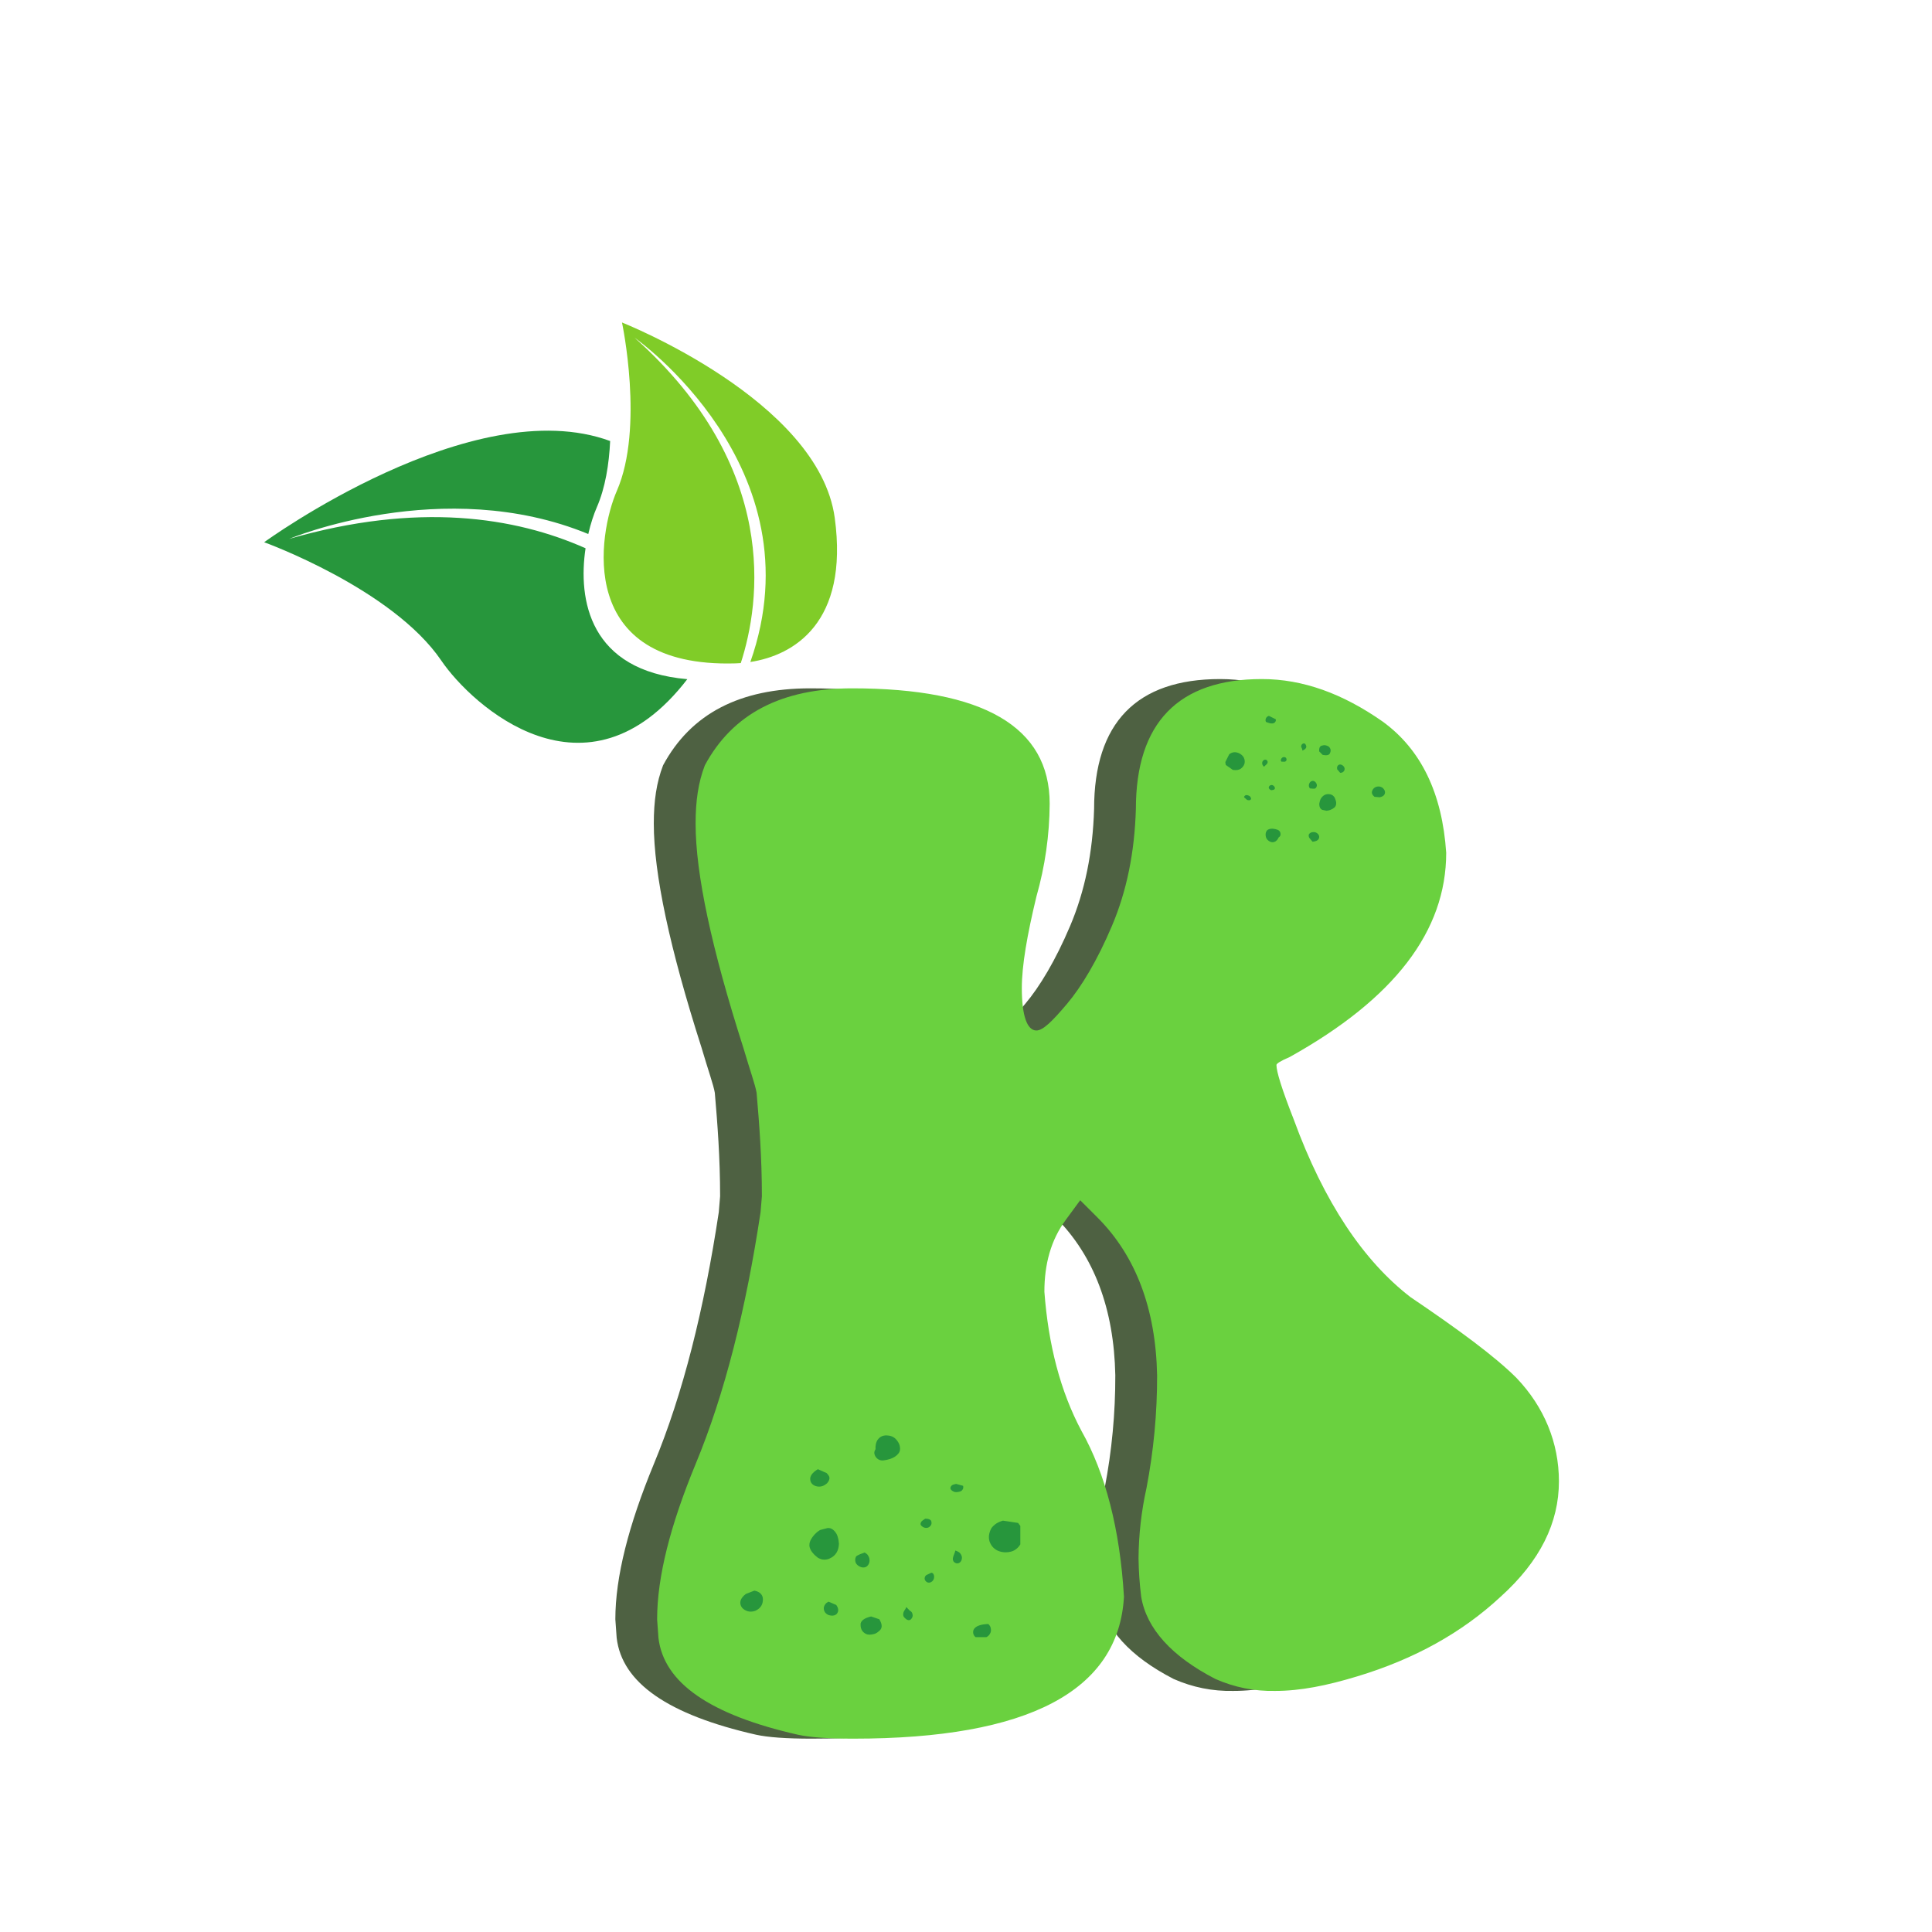 <svg xmlns="http://www.w3.org/2000/svg" xmlns:xlink="http://www.w3.org/1999/xlink" width="500" zoomAndPan="magnify" viewBox="0 0 375 375" height="500" preserveAspectRatio="xMidYMid meet" version="1.0"><defs><filter x="0%" y="0%" width="100%" height="100%" id="31045ae947"><feColorMatrix values="0 0 0 0 1 0 0 0 0 1 0 0 0 0 1 0 0 0 1 0" color-interpolation-filters="sRGB"/></filter><mask id="9ec71bbd7b"><g filter="url(#31045ae947)"><rect x="-37.5" width="450" fill="#000000" y="-37.5" height="450" fill-opacity="0.8"/></g></mask><clipPath id="35427db582"><path d="M 0.285 0.824 L 175.719 0.824 L 175.719 206.68 L 0.285 206.68 Z M 0.285 0.824 " clip-rule="nonzero"/></clipPath><clipPath id="4d4254c2e0"><rect x="0" width="176" y="0" height="207"/></clipPath><clipPath id="f3490acdd5"><path d="M 127.398 131.824 L 303 131.824 L 303 338 L 127.398 338 Z M 127.398 131.824 " clip-rule="nonzero"/></clipPath><clipPath id="0ea969360b"><path d="M 117 62 L 163 62 L 163 129 L 117 129 Z M 117 62 " clip-rule="nonzero"/></clipPath><clipPath id="8a1a3b7b50"><path d="M 51.23 105.27 L 118.898 37.602 L 183.492 102.195 L 115.824 169.863 Z M 51.23 105.27 " clip-rule="nonzero"/></clipPath><clipPath id="89cd52d6f3"><path d="M 51.23 105.27 L 118.898 37.602 L 183.492 102.195 L 115.824 169.863 Z M 51.23 105.27 " clip-rule="nonzero"/></clipPath><clipPath id="2eafd84826"><path d="M 51.23 105.27 L 118.898 37.602 L 183.492 102.195 L 115.824 169.863 Z M 51.23 105.27 " clip-rule="nonzero"/></clipPath><clipPath id="a5281020c8"><path d="M 51 83 L 134 83 L 134 145 L 51 145 Z M 51 83 " clip-rule="nonzero"/></clipPath><clipPath id="08052c10f6"><path d="M 51.23 105.27 L 118.898 37.602 L 183.492 102.195 L 115.824 169.863 Z M 51.23 105.27 " clip-rule="nonzero"/></clipPath><clipPath id="dbb7029203"><path d="M 51.23 105.27 L 118.898 37.602 L 183.492 102.195 L 115.824 169.863 Z M 51.23 105.27 " clip-rule="nonzero"/></clipPath><clipPath id="cae2fe7c33"><path d="M 51.23 105.27 L 118.898 37.602 L 183.492 102.195 L 115.824 169.863 Z M 51.23 105.27 " clip-rule="nonzero"/></clipPath><clipPath id="c2b30a81ff"><path d="M 169 278.613 L 175 278.613 L 175 284 L 169 284 Z M 169 278.613 " clip-rule="nonzero"/></clipPath><clipPath id="01401a5169"><path d="M 167 313 L 172 313 L 172 317.766 L 167 317.766 Z M 167 313 " clip-rule="nonzero"/></clipPath><clipPath id="41b3ae5ec9"><path d="M 188 315 L 193 315 L 193 317.766 L 188 317.766 Z M 188 315 " clip-rule="nonzero"/></clipPath><clipPath id="d0f1615bab"><path d="M 191 295 L 198.043 295 L 198.043 302 L 191 302 Z M 191 295 " clip-rule="nonzero"/></clipPath><clipPath id="9229748310"><path d="M 143.668 308 L 149 308 L 149 313 L 143.668 313 Z M 143.668 308 " clip-rule="nonzero"/></clipPath><clipPath id="64651c6847"><path d="M 256 154 L 260 154 L 260 158 L 256 158 Z M 256 154 " clip-rule="nonzero"/></clipPath><clipPath id="d4e7929c0f"><path d="M 260.652 170.402 L 233.398 156.824 L 243.098 137.355 L 270.352 150.938 Z M 260.652 170.402 " clip-rule="nonzero"/></clipPath><clipPath id="eb02fbb0f6"><path d="M 260.652 170.402 L 233.398 156.824 L 243.098 137.355 L 270.352 150.938 Z M 260.652 170.402 " clip-rule="nonzero"/></clipPath><clipPath id="f27a246f52"><path d="M 254 151 L 256 151 L 256 154 L 254 154 Z M 254 151 " clip-rule="nonzero"/></clipPath><clipPath id="63b6bfc38b"><path d="M 260.652 170.402 L 233.398 156.824 L 243.098 137.355 L 270.352 150.938 Z M 260.652 170.402 " clip-rule="nonzero"/></clipPath><clipPath id="45e7881539"><path d="M 260.652 170.402 L 233.398 156.824 L 243.098 137.355 L 270.352 150.938 Z M 260.652 170.402 " clip-rule="nonzero"/></clipPath><clipPath id="805cedee96"><path d="M 252 144 L 254 144 L 254 146 L 252 146 Z M 252 144 " clip-rule="nonzero"/></clipPath><clipPath id="0f8403fd97"><path d="M 260.652 170.402 L 233.398 156.824 L 243.098 137.355 L 270.352 150.938 Z M 260.652 170.402 " clip-rule="nonzero"/></clipPath><clipPath id="5cde8480a4"><path d="M 260.652 170.402 L 233.398 156.824 L 243.098 137.355 L 270.352 150.938 Z M 260.652 170.402 " clip-rule="nonzero"/></clipPath><clipPath id="dc298755af"><path d="M 244 147 L 247 147 L 247 149 L 244 149 Z M 244 147 " clip-rule="nonzero"/></clipPath><clipPath id="e76dfbd9b6"><path d="M 260.652 170.402 L 233.398 156.824 L 243.098 137.355 L 270.352 150.938 Z M 260.652 170.402 " clip-rule="nonzero"/></clipPath><clipPath id="f8a4a47079"><path d="M 260.652 170.402 L 233.398 156.824 L 243.098 137.355 L 270.352 150.938 Z M 260.652 170.402 " clip-rule="nonzero"/></clipPath><clipPath id="20bbee2f4f"><path d="M 246 152 L 248 152 L 248 154 L 246 154 Z M 246 152 " clip-rule="nonzero"/></clipPath><clipPath id="fb4e5c2dd6"><path d="M 260.652 170.402 L 233.398 156.824 L 243.098 137.355 L 270.352 150.938 Z M 260.652 170.402 " clip-rule="nonzero"/></clipPath><clipPath id="b038cc2813"><path d="M 260.652 170.402 L 233.398 156.824 L 243.098 137.355 L 270.352 150.938 Z M 260.652 170.402 " clip-rule="nonzero"/></clipPath><clipPath id="9f7b817d33"><path d="M 241 154 L 243 154 L 243 156 L 241 156 Z M 241 154 " clip-rule="nonzero"/></clipPath><clipPath id="c75241dac5"><path d="M 260.652 170.402 L 233.398 156.824 L 243.098 137.355 L 270.352 150.938 Z M 260.652 170.402 " clip-rule="nonzero"/></clipPath><clipPath id="67ddd6c4e0"><path d="M 260.652 170.402 L 233.398 156.824 L 243.098 137.355 L 270.352 150.938 Z M 260.652 170.402 " clip-rule="nonzero"/></clipPath><clipPath id="3c312c8f85"><path d="M 245 160 L 249 160 L 249 164 L 245 164 Z M 245 160 " clip-rule="nonzero"/></clipPath><clipPath id="23603c31cc"><path d="M 260.652 170.402 L 233.398 156.824 L 243.098 137.355 L 270.352 150.938 Z M 260.652 170.402 " clip-rule="nonzero"/></clipPath><clipPath id="a961dbe6f0"><path d="M 260.652 170.402 L 233.398 156.824 L 243.098 137.355 L 270.352 150.938 Z M 260.652 170.402 " clip-rule="nonzero"/></clipPath><clipPath id="29691e1121"><path d="M 256 144 L 259 144 L 259 147 L 256 147 Z M 256 144 " clip-rule="nonzero"/></clipPath><clipPath id="52660763f4"><path d="M 260.652 170.402 L 233.398 156.824 L 243.098 137.355 L 270.352 150.938 Z M 260.652 170.402 " clip-rule="nonzero"/></clipPath><clipPath id="c4655cd3b6"><path d="M 260.652 170.402 L 233.398 156.824 L 243.098 137.355 L 270.352 150.938 Z M 260.652 170.402 " clip-rule="nonzero"/></clipPath><clipPath id="5759cdefdc"><path d="M 245 138 L 248 138 L 248 141 L 245 141 Z M 245 138 " clip-rule="nonzero"/></clipPath><clipPath id="8433b2c1dd"><path d="M 260.652 170.402 L 233.398 156.824 L 243.098 137.355 L 270.352 150.938 Z M 260.652 170.402 " clip-rule="nonzero"/></clipPath><clipPath id="da21831ff6"><path d="M 260.652 170.402 L 233.398 156.824 L 243.098 137.355 L 270.352 150.938 Z M 260.652 170.402 " clip-rule="nonzero"/></clipPath><clipPath id="ee71339fdc"><path d="M 248 146 L 250 146 L 250 148 L 248 148 Z M 248 146 " clip-rule="nonzero"/></clipPath><clipPath id="220835813e"><path d="M 260.652 170.402 L 233.398 156.824 L 243.098 137.355 L 270.352 150.938 Z M 260.652 170.402 " clip-rule="nonzero"/></clipPath><clipPath id="964292b332"><path d="M 260.652 170.402 L 233.398 156.824 L 243.098 137.355 L 270.352 150.938 Z M 260.652 170.402 " clip-rule="nonzero"/></clipPath><clipPath id="424fa8e75c"><path d="M 237 146 L 242 146 L 242 150 L 237 150 Z M 237 146 " clip-rule="nonzero"/></clipPath><clipPath id="0e8798ef24"><path d="M 260.652 170.402 L 233.398 156.824 L 243.098 137.355 L 270.352 150.938 Z M 260.652 170.402 " clip-rule="nonzero"/></clipPath><clipPath id="300e090fe6"><path d="M 260.652 170.402 L 233.398 156.824 L 243.098 137.355 L 270.352 150.938 Z M 260.652 170.402 " clip-rule="nonzero"/></clipPath><clipPath id="74fd476455"><path d="M 266 152 L 269 152 L 269 155 L 266 155 Z M 266 152 " clip-rule="nonzero"/></clipPath><clipPath id="49e79066ab"><path d="M 260.652 170.402 L 233.398 156.824 L 243.098 137.355 L 270.352 150.938 Z M 260.652 170.402 " clip-rule="nonzero"/></clipPath><clipPath id="c7171b8695"><path d="M 260.652 170.402 L 233.398 156.824 L 243.098 137.355 L 270.352 150.938 Z M 260.652 170.402 " clip-rule="nonzero"/></clipPath><clipPath id="3a46540988"><path d="M 259 148 L 261 148 L 261 150 L 259 150 Z M 259 148 " clip-rule="nonzero"/></clipPath><clipPath id="8783c8eae5"><path d="M 260.652 170.402 L 233.398 156.824 L 243.098 137.355 L 270.352 150.938 Z M 260.652 170.402 " clip-rule="nonzero"/></clipPath><clipPath id="4cd0a8bebd"><path d="M 260.652 170.402 L 233.398 156.824 L 243.098 137.355 L 270.352 150.938 Z M 260.652 170.402 " clip-rule="nonzero"/></clipPath><clipPath id="1b774eedfc"><path d="M 254 161 L 257 161 L 257 164 L 254 164 Z M 254 161 " clip-rule="nonzero"/></clipPath><clipPath id="caa9abf29b"><path d="M 260.652 170.402 L 233.398 156.824 L 243.098 137.355 L 270.352 150.938 Z M 260.652 170.402 " clip-rule="nonzero"/></clipPath><clipPath id="5ec2e639c4"><path d="M 260.652 170.402 L 233.398 156.824 L 243.098 137.355 L 270.352 150.938 Z M 260.652 170.402 " clip-rule="nonzero"/></clipPath></defs><g mask="url(#9ec71bbd7b)"><g transform="matrix(1, 0, 0, 1, 119, 131)"><g clip-path="url(#4d4254c2e0)"><g clip-path="url(#35427db582)"><path fill="#223913" d="M 27.719 205.699 C 10.73 201.84 1.723 195.66 0.695 186.91 L 0.438 183.305 C 0.438 175.07 3.012 165.031 7.902 153.188 C 13.566 139.547 17.684 123.07 20.516 104.281 L 20.773 101.191 C 20.773 93.727 20.258 87.035 19.746 81.113 C 19.488 79.57 18.457 76.738 17.172 72.363 C 10.992 53.059 7.902 38.641 7.902 28.859 C 7.902 24.484 8.418 20.883 9.707 17.535 C 15.113 7.496 24.637 2.605 38.277 2.605 C 63.762 2.605 76.633 10.07 76.633 25 C 76.59 31.125 75.734 37.129 74.059 43.02 C 72.258 50.484 71.227 56.402 71.227 60.781 C 71.227 66.188 72.258 69.016 74.059 69.016 C 75.344 69.016 77.148 67.215 79.977 63.867 C 82.809 60.523 85.898 55.375 88.73 48.684 C 91.562 41.988 93.105 34.523 93.363 26.031 C 93.363 9.297 101.602 0.805 117.816 0.805 C 125.797 0.805 133.52 3.637 141.242 9.039 C 148.707 14.445 152.824 22.941 153.598 34.523 C 153.598 49.711 143.559 62.84 123.223 74.164 C 121.418 74.934 120.648 75.453 120.648 75.711 C 120.648 76.996 121.676 80.344 123.996 86.262 C 129.914 102.48 137.637 113.805 146.645 120.758 C 156.172 127.191 163.121 132.34 167.238 136.457 C 172.645 142.121 175.477 149.07 175.477 156.535 C 175.477 164.516 171.871 171.98 164.148 178.93 C 156.684 185.883 147.418 191.031 136.352 194.375 C 130.43 196.176 125.281 197.207 120.391 197.207 C 116.359 197.289 112.5 196.516 108.809 194.891 C 100.312 190.516 95.422 185.109 94.391 178.93 C 94.086 176.453 93.914 173.965 93.879 171.465 C 93.91 166.863 94.426 162.316 95.422 157.824 C 96.809 150.594 97.496 143.301 97.48 135.941 C 97.227 123.07 93.363 112.773 85.898 105.309 L 82.555 101.965 L 79.723 105.824 C 76.891 109.688 75.602 114.32 75.602 119.723 C 76.375 130.02 78.691 139.031 82.809 146.754 C 87.445 154.988 90.273 165.801 91.047 178.93 C 90.02 197.203 72.516 206.473 38.535 206.473 C 33.645 206.473 30.039 206.215 27.719 205.699 Z M 27.719 205.699 " fill-opacity="1" fill-rule="nonzero"/></g></g></g></g><g clip-path="url(#f3490acdd5)"><path fill="#6ad13f" d="M 154.832 336.699 C 137.844 332.84 128.832 326.66 127.805 317.91 L 127.547 314.305 C 127.547 306.07 130.121 296.031 135.012 284.188 C 140.676 270.547 144.793 254.07 147.625 235.281 L 147.883 232.191 C 147.883 224.727 147.371 218.035 146.855 212.113 C 146.598 210.57 145.57 207.738 144.281 203.363 C 138.105 184.059 135.016 169.641 135.016 159.859 C 135.016 155.484 135.527 151.883 136.816 148.535 C 142.223 138.496 151.746 133.605 165.391 133.605 C 190.871 133.605 203.742 141.07 203.742 156 C 203.703 162.125 202.844 168.129 201.168 174.02 C 199.367 181.484 198.336 187.402 198.336 191.781 C 198.336 197.188 199.367 200.016 201.168 200.016 C 202.453 200.016 204.258 198.215 207.09 194.867 C 209.922 191.523 213.008 186.375 215.84 179.684 C 218.676 172.988 220.219 165.523 220.473 157.031 C 220.473 140.297 228.711 131.805 244.93 131.805 C 252.91 131.805 260.629 134.637 268.352 140.039 C 275.816 145.445 279.934 153.941 280.707 165.523 C 280.707 180.711 270.668 193.84 250.332 205.164 C 248.531 205.934 247.758 206.453 247.758 206.711 C 247.758 207.996 248.785 211.344 251.105 217.262 C 257.027 233.48 264.746 244.805 273.758 251.758 C 283.281 258.191 290.23 263.34 294.352 267.457 C 299.754 273.121 302.586 280.07 302.586 287.535 C 302.586 295.516 298.984 302.98 291.262 309.93 C 283.797 316.883 274.531 322.031 263.461 325.375 C 257.539 327.176 252.395 328.207 247.504 328.207 C 243.469 328.289 239.609 327.516 235.918 325.891 C 227.426 321.516 222.535 316.109 221.504 309.93 C 221.195 307.453 221.023 304.965 220.988 302.465 C 221.023 297.863 221.539 293.316 222.535 288.824 C 223.922 281.594 224.609 274.301 224.594 266.941 C 224.336 254.07 220.477 243.773 213.012 236.309 L 209.664 232.965 L 206.832 236.824 C 204 240.688 202.715 245.32 202.715 250.723 C 203.484 261.02 205.805 270.031 209.922 277.754 C 214.555 285.988 217.387 296.801 218.16 309.93 C 217.133 328.203 199.625 337.473 165.648 337.473 C 160.754 337.473 157.148 337.215 154.832 336.699 Z M 154.832 336.699 " fill-opacity="1" fill-rule="nonzero"/></g><g clip-path="url(#0ea969360b)"><g clip-path="url(#8a1a3b7b50)"><g clip-path="url(#89cd52d6f3)"><g clip-path="url(#2eafd84826)"><path fill="#80cc28" d="M 162.023 100.516 C 158.914 77.684 120.727 62.594 120.727 62.594 C 120.727 62.594 125.078 83.008 119.73 95.273 C 116.156 103.469 111.527 129.684 142.758 128.762 C 143.094 128.754 143.438 128.734 143.785 128.707 C 147.594 116.961 151.426 90.781 123.172 65.547 C 123.172 65.547 158.992 90.645 145.641 128.492 C 154.039 127.203 164.801 120.91 162.023 100.516 " fill-opacity="1" fill-rule="nonzero"/></g></g></g></g><g clip-path="url(#a5281020c8)"><g clip-path="url(#08052c10f6)"><g clip-path="url(#dbb7029203)"><g clip-path="url(#cae2fe7c33)"><path fill="#27963c" d="M 113.656 106.418 C 99.961 100.324 81.07 97.402 56.117 104.602 C 56.117 104.602 86.027 92.051 114.184 103.652 C 114.66 101.586 115.262 99.797 115.836 98.477 C 117.492 94.68 118.215 90.109 118.43 85.602 C 91.734 75.773 51.273 105.246 51.273 105.246 C 51.273 105.246 76.16 114.258 85.656 128.219 C 91.594 136.945 113.84 157.246 133.406 131.828 C 114.375 130.195 112.16 116.387 113.656 106.418 " fill-opacity="1" fill-rule="nonzero"/></g></g></g></g><path fill="#27963c" d="M 160.777 296.586 L 160.762 296.586 C 160.711 296.586 160.66 296.59 160.609 296.598 L 159.176 296.973 C 158.801 297.219 158.582 297.375 158.523 297.441 C 158.387 297.559 158.258 297.684 158.137 297.812 C 157.84 298.152 157.672 298.367 157.629 298.453 C 157.34 298.875 157.172 299.262 157.125 299.605 C 157.105 299.727 157.102 299.844 157.105 299.965 L 157.121 300.141 C 157.133 300.246 157.168 300.379 157.227 300.539 C 157.281 300.688 157.352 300.836 157.438 300.984 C 157.461 301.059 157.633 301.281 157.953 301.648 C 158 301.723 158.25 301.945 158.695 302.316 C 158.789 302.379 158.883 302.434 158.977 302.48 C 159.219 302.586 159.363 302.641 159.414 302.648 C 159.609 302.703 159.809 302.727 160.016 302.727 C 160.41 302.727 160.773 302.641 161.098 302.473 L 161.492 302.258 L 161.836 302.004 L 162.129 301.707 L 162.371 301.371 L 162.562 300.996 L 162.703 300.578 L 162.793 300.125 L 162.836 299.625 C 162.816 299.398 162.793 299.188 162.762 298.984 C 162.754 298.871 162.691 298.602 162.566 298.18 C 162.512 298.02 162.449 297.875 162.383 297.746 C 162.156 297.355 161.891 297.051 161.586 296.836 C 161.484 296.77 161.383 296.715 161.277 296.676 L 161.113 296.625 C 161.004 296.602 160.895 296.586 160.777 296.586 " fill-opacity="1" fill-rule="nonzero"/><path fill="#27963c" d="M 167.824 301.34 L 166.898 301.688 C 166.457 301.875 166.199 302.035 166.137 302.168 C 166.051 302.371 166.004 302.543 165.996 302.688 C 165.992 302.77 165.992 302.852 166.004 302.934 C 165.996 302.973 166.027 303.098 166.09 303.309 C 166.148 303.445 166.23 303.57 166.344 303.688 C 166.398 303.746 166.461 303.801 166.527 303.855 L 166.637 303.934 C 166.715 303.984 166.797 304.031 166.887 304.078 C 167.254 304.262 167.617 304.297 167.977 304.184 C 168.035 304.16 168.09 304.133 168.141 304.102 L 168.219 304.051 C 168.27 304.016 168.316 303.973 168.363 303.93 C 168.453 303.84 168.531 303.73 168.602 303.602 C 168.75 303.336 168.805 303.027 168.766 302.684 C 168.758 302.562 168.73 302.438 168.684 302.309 C 168.66 302.242 168.629 302.176 168.598 302.109 C 168.496 301.922 168.445 301.832 168.438 301.832 C 168.309 301.656 168.105 301.492 167.824 301.34 " fill-opacity="1" fill-rule="nonzero"/><path fill="#27963c" d="M 175.922 311.93 L 175.898 311.98 C 175.836 312.121 175.793 312.211 175.77 312.25 C 175.566 312.562 175.461 312.73 175.453 312.75 C 175.402 312.859 175.371 312.945 175.355 313.004 C 175.273 313.316 175.289 313.582 175.41 313.797 C 175.523 313.973 175.699 314.145 175.934 314.312 L 176.031 314.371 C 176.098 314.406 176.16 314.434 176.223 314.449 C 176.281 314.469 176.34 314.477 176.398 314.477 L 176.461 314.473 C 176.5 314.469 176.539 314.461 176.578 314.445 C 176.656 314.422 176.73 314.375 176.801 314.312 C 176.879 314.242 176.938 314.172 176.973 314.109 C 177.016 314.043 177.051 313.977 177.078 313.914 C 177.133 313.781 177.156 313.648 177.152 313.52 C 177.16 313.488 177.141 313.387 177.094 313.211 C 177.074 313.145 177.047 313.078 177.016 313.02 L 176.965 312.938 C 176.93 312.883 176.891 312.836 176.844 312.797 L 176.77 312.738 C 176.719 312.699 176.664 312.672 176.602 312.645 L 175.922 311.93 " fill-opacity="1" fill-rule="nonzero"/><path fill="#27963c" d="M 185.43 300.957 L 185.426 300.977 C 185.414 301.047 185.383 301.156 185.332 301.312 C 185.207 301.625 185.109 301.875 185.047 302.062 C 185.004 302.211 184.977 302.312 184.969 302.375 C 184.953 302.457 184.945 302.535 184.945 302.609 C 184.945 302.625 184.949 302.684 184.961 302.777 C 184.977 302.852 185 302.918 185.031 302.98 L 185.082 303.074 L 185.152 303.156 C 185.199 303.211 185.258 303.258 185.324 303.301 C 185.391 303.344 185.465 303.383 185.551 303.414 C 185.695 303.461 185.848 303.465 186.004 303.426 C 186.094 303.398 186.18 303.359 186.262 303.301 C 186.305 303.27 186.344 303.238 186.383 303.199 L 186.453 303.133 C 186.578 302.988 186.66 302.801 186.695 302.57 C 186.707 302.5 186.711 302.41 186.715 302.297 C 186.715 302.238 186.699 302.156 186.668 302.051 C 186.617 301.867 186.527 301.699 186.402 301.543 C 186.293 301.406 186.188 301.309 186.082 301.25 C 185.883 301.129 185.668 301.031 185.43 300.957 " fill-opacity="1" fill-rule="nonzero"/><path fill="#27963c" d="M 179.578 294.777 L 179.438 294.871 C 179.156 295.066 179.004 295.176 178.977 295.203 C 178.945 295.23 178.922 295.25 178.91 295.266 C 178.832 295.367 178.793 295.426 178.785 295.441 C 178.723 295.551 178.684 295.672 178.672 295.801 C 178.676 295.883 178.699 295.961 178.746 296.035 C 178.789 296.098 178.844 296.16 178.906 296.219 C 179.004 296.293 179.078 296.344 179.117 296.367 C 179.176 296.402 179.23 296.434 179.285 296.461 C 179.426 296.516 179.508 296.543 179.531 296.543 C 179.68 296.566 179.816 296.57 179.941 296.555 C 180.09 296.535 180.223 296.484 180.34 296.406 C 180.551 296.262 180.695 296.082 180.77 295.871 C 180.789 295.816 180.801 295.766 180.805 295.711 C 180.809 295.641 180.809 295.574 180.805 295.516 C 180.797 295.395 180.773 295.293 180.742 295.215 C 180.691 295.121 180.66 295.074 180.641 295.066 C 180.547 294.988 180.441 294.926 180.332 294.879 C 180.305 294.863 180.219 294.84 180.066 294.809 L 179.973 294.797 L 179.578 294.777 " fill-opacity="1" fill-rule="nonzero"/><path fill="#27963c" d="M 185.594 288.027 L 185.5 288.043 C 185.289 288.086 185.145 288.121 185.07 288.152 C 184.941 288.203 184.863 288.238 184.84 288.25 C 184.805 288.273 184.77 288.297 184.734 288.328 C 184.637 288.41 184.566 288.52 184.516 288.648 L 184.492 288.719 L 184.477 288.828 L 184.488 288.934 C 184.531 289.141 184.723 289.328 185.055 289.488 L 185.23 289.57 C 185.262 289.582 185.324 289.594 185.418 289.609 C 185.582 289.625 185.754 289.621 185.934 289.594 C 186.152 289.555 186.324 289.512 186.449 289.461 C 186.477 289.453 186.527 289.426 186.602 289.379 L 186.703 289.289 C 186.828 289.168 186.91 289.031 186.949 288.879 L 186.969 288.766 C 186.977 288.688 186.973 288.605 186.961 288.523 L 186.93 288.391 L 185.594 288.027 " fill-opacity="1" fill-rule="nonzero"/><g clip-path="url(#c2b30a81ff)"><path fill="#27963c" d="M 172.031 278.605 L 171.801 278.617 C 171.133 278.68 170.617 279.016 170.246 279.625 C 170.176 279.746 170.098 279.957 170.008 280.258 C 169.938 280.633 169.914 280.98 169.938 281.301 C 169.816 281.465 169.742 281.648 169.711 281.852 C 169.691 282.016 169.707 282.188 169.766 282.359 C 169.793 282.445 169.832 282.531 169.879 282.617 L 169.961 282.75 C 170.016 282.836 170.086 282.926 170.16 283.012 C 170.238 283.09 170.32 283.156 170.406 283.211 L 170.535 283.289 C 170.621 283.34 170.715 283.375 170.809 283.406 C 170.988 283.465 171.199 283.484 171.438 283.469 C 171.938 283.406 172.391 283.309 172.789 283.176 C 173.141 283.055 173.449 282.91 173.715 282.734 C 174.309 282.332 174.633 281.895 174.688 281.414 C 174.719 281.078 174.68 280.75 174.574 280.434 C 174.52 280.273 174.449 280.117 174.359 279.965 C 174.273 279.812 174.168 279.66 174.043 279.512 L 173.844 279.289 C 173.383 278.84 172.777 278.613 172.031 278.605 " fill-opacity="1" fill-rule="nonzero"/></g><g clip-path="url(#01401a5169)"><path fill="#27963c" d="M 169.082 313.754 L 168.707 313.852 C 167.996 314.055 167.508 314.336 167.242 314.699 L 167.129 314.887 L 167.051 315.086 L 167.039 315.418 C 167.043 315.629 167.066 315.828 167.117 316.008 L 167.207 316.266 L 167.332 316.496 L 167.492 316.703 L 167.684 316.887 L 167.91 317.047 L 168.172 317.18 C 168.297 317.242 168.496 317.281 168.777 317.289 C 169.109 317.277 169.414 317.234 169.695 317.148 C 169.77 317.129 169.848 317.102 169.922 317.066 C 170 317.031 170.082 316.988 170.164 316.938 L 170.289 316.855 C 170.453 316.742 170.629 316.594 170.812 316.418 L 170.945 316.242 L 171.047 316.055 L 171.105 315.848 L 171.129 315.629 L 171.113 315.391 C 171.066 315.066 170.918 314.703 170.672 314.297 L 169.082 313.754 " fill-opacity="1" fill-rule="nonzero"/></g><g clip-path="url(#41b3ae5ec9)"><path fill="#27963c" d="M 191.824 315.215 L 191.344 315.246 C 191.051 315.273 190.781 315.312 190.539 315.363 L 190.195 315.453 L 189.891 315.562 L 189.621 315.688 L 189.395 315.836 L 189.207 316.004 L 189.055 316.191 L 188.945 316.398 C 188.883 316.602 188.863 316.789 188.891 316.973 C 188.902 317.062 188.926 317.148 188.957 317.234 C 188.992 317.32 189.035 317.402 189.09 317.484 L 189.18 317.602 C 189.242 317.664 189.305 317.723 189.375 317.773 L 189.488 317.84 C 189.562 317.883 189.645 317.918 189.73 317.949 C 189.875 318.004 190.098 318.031 190.395 318.031 L 190.691 317.996 L 190.969 317.941 L 191.219 317.867 L 191.441 317.773 L 191.645 317.66 L 191.82 317.527 L 191.969 317.379 L 192.094 317.207 L 192.242 316.934 C 192.297 316.816 192.328 316.684 192.34 316.535 C 192.359 316.418 192.34 316.223 192.289 315.945 C 192.223 315.688 192.066 315.441 191.824 315.215 " fill-opacity="1" fill-rule="nonzero"/></g><path fill="#27963c" d="M 180.785 305.258 L 179.812 305.719 C 179.707 305.805 179.629 305.883 179.586 305.949 C 179.539 306.031 179.504 306.129 179.484 306.238 C 179.465 306.379 179.461 306.465 179.48 306.496 C 179.488 306.535 179.5 306.586 179.52 306.645 C 179.543 306.695 179.57 306.742 179.598 306.789 C 179.656 306.875 179.73 306.953 179.812 307.016 C 179.855 307.047 179.898 307.078 179.945 307.102 C 179.988 307.129 180.047 307.152 180.113 307.168 C 180.32 307.215 180.523 307.188 180.723 307.082 C 180.891 306.996 181.031 306.871 181.141 306.703 C 181.246 306.539 181.301 306.344 181.312 306.117 C 181.324 305.887 181.273 305.684 181.164 305.5 C 181.137 305.453 181.105 305.41 181.07 305.367 L 180.785 305.258 " fill-opacity="1" fill-rule="nonzero"/><g clip-path="url(#d0f1615bab)"><path fill="#27963c" d="M 194.672 295.156 L 194.41 295.238 C 193.898 295.406 193.465 295.633 193.102 295.914 C 192.699 296.258 192.449 296.543 192.348 296.773 C 191.938 297.613 191.84 298.406 192.059 299.156 C 192.336 299.984 192.855 300.59 193.617 300.965 C 194.48 301.355 195.406 301.406 196.387 301.125 C 197.098 300.891 197.66 300.414 198.082 299.703 C 198.152 299.559 198.215 299.406 198.266 299.242 C 198.375 298.812 198.43 298.547 198.43 298.438 C 198.484 297.711 198.465 297.188 198.375 296.855 C 198.312 296.648 198.203 296.422 198.047 296.18 C 198.02 296.121 197.875 295.93 197.609 295.598 L 194.672 295.156 " fill-opacity="1" fill-rule="nonzero"/></g><g clip-path="url(#9229748310)"><path fill="#27963c" d="M 146.426 308.738 L 144.754 309.391 C 144.527 309.566 144.336 309.746 144.184 309.926 L 143.98 310.191 L 143.828 310.461 L 143.734 310.734 L 143.691 311.008 L 143.703 311.285 L 143.77 311.562 L 143.891 311.84 C 143.984 312.012 144.117 312.164 144.281 312.297 C 144.363 312.367 144.457 312.43 144.559 312.488 C 144.598 312.523 144.77 312.602 145.07 312.723 C 145.535 312.867 146.039 312.848 146.578 312.668 C 146.805 312.566 147.004 312.453 147.18 312.32 L 147.422 312.117 L 147.625 311.891 L 147.793 311.641 L 147.922 311.367 L 148.012 311.074 C 148.062 310.871 148.086 310.652 148.082 310.422 L 148.055 310.133 L 147.988 309.871 L 147.883 309.637 L 147.734 309.426 L 147.551 309.238 C 147.281 309.004 146.906 308.836 146.426 308.738 " fill-opacity="1" fill-rule="nonzero"/></g><path fill="#27963c" d="M 160.816 310.883 L 160.715 310.938 C 160.344 311.121 160.086 311.426 159.941 311.844 C 159.844 312.184 159.895 312.527 160.082 312.871 L 160.184 313.016 C 160.262 313.109 160.352 313.195 160.457 313.27 C 160.562 313.348 160.68 313.414 160.812 313.473 C 161.02 313.547 161.258 313.586 161.527 313.598 C 161.727 313.586 161.84 313.574 161.871 313.555 C 161.945 313.539 162.012 313.516 162.078 313.484 C 162.211 313.422 162.328 313.34 162.434 313.23 L 162.543 313.066 L 162.625 312.895 L 162.676 312.715 L 162.691 312.535 L 162.68 312.344 L 162.637 312.148 L 162.562 311.945 C 162.5 311.809 162.418 311.668 162.316 311.523 L 160.816 310.883 " fill-opacity="1" fill-rule="nonzero"/><path fill="#27963c" d="M 158.754 285.172 L 158.484 285.336 C 158.141 285.559 157.871 285.793 157.668 286.039 L 157.531 286.227 C 157.449 286.355 157.383 286.484 157.336 286.617 L 157.277 286.816 C 157.258 286.969 157.258 287.113 157.273 287.25 L 157.309 287.449 C 157.344 287.574 157.395 287.695 157.461 287.805 L 157.578 287.961 C 157.664 288.062 157.766 288.156 157.887 288.238 C 158.051 288.359 158.285 288.453 158.594 288.516 C 159.117 288.613 159.605 288.523 160.055 288.254 C 160.168 288.184 160.281 288.105 160.391 288.016 L 160.559 287.871 C 160.602 287.832 160.688 287.715 160.812 287.52 C 160.902 287.363 160.957 287.207 160.984 287.051 C 161.023 286.895 161.004 286.734 160.93 286.562 C 160.848 286.383 160.688 286.168 160.449 285.922 L 158.754 285.172 " fill-opacity="1" fill-rule="nonzero"/><g clip-path="url(#64651c6847)"><g clip-path="url(#d4e7929c0f)"><g clip-path="url(#eb02fbb0f6)"><path fill="#27963c" d="M 256.586 157.16 L 256.594 157.164 C 256.617 157.176 256.645 157.188 256.672 157.195 L 257.48 157.367 C 257.73 157.336 257.879 157.312 257.926 157.293 C 258.023 157.27 258.117 157.238 258.211 157.203 C 258.445 157.105 258.582 157.043 258.625 157.012 C 258.875 156.871 259.055 156.723 259.164 156.559 C 259.203 156.504 259.234 156.445 259.262 156.387 L 259.297 156.293 C 259.316 156.238 259.332 156.164 259.348 156.066 C 259.355 155.98 259.355 155.887 259.352 155.793 C 259.355 155.75 259.328 155.598 259.258 155.332 C 259.254 155.281 259.184 155.109 259.055 154.812 C 259.023 154.758 258.988 154.707 258.953 154.66 C 258.859 154.547 258.801 154.484 258.777 154.469 C 258.691 154.395 258.598 154.328 258.496 154.277 C 258.297 154.18 258.098 154.133 257.891 154.137 L 257.641 154.145 L 257.406 154.188 L 257.188 154.262 L 256.98 154.371 L 256.793 154.512 L 256.617 154.684 L 256.457 154.887 L 256.312 155.125 C 256.266 155.246 256.227 155.355 256.191 155.465 C 256.164 155.523 256.129 155.676 256.086 155.918 C 256.074 156.008 256.07 156.098 256.07 156.18 C 256.086 156.43 256.145 156.648 256.242 156.832 C 256.277 156.891 256.316 156.945 256.359 156.988 L 256.426 157.055 C 256.473 157.094 256.527 157.129 256.586 157.16 " fill-opacity="1" fill-rule="nonzero"/></g></g></g><g clip-path="url(#f27a246f52)"><g clip-path="url(#63b6bfc38b)"><g clip-path="url(#45e7881539)"><path fill="#27963c" d="M 254.246 153.027 L 254.797 153.082 C 255.062 153.098 255.23 153.082 255.297 153.035 C 255.391 152.953 255.457 152.879 255.496 152.809 C 255.52 152.77 255.539 152.727 255.555 152.684 C 255.566 152.664 255.582 152.594 255.602 152.473 C 255.609 152.391 255.598 152.309 255.57 152.223 C 255.559 152.18 255.543 152.137 255.52 152.094 L 255.484 152.027 C 255.461 151.98 255.43 151.938 255.398 151.891 C 255.258 151.707 255.086 151.602 254.879 151.566 C 254.844 151.562 254.809 151.562 254.777 151.566 L 254.723 151.574 C 254.691 151.578 254.656 151.586 254.621 151.598 C 254.555 151.621 254.488 151.656 254.422 151.703 C 254.281 151.797 254.176 151.938 254.109 152.121 C 254.086 152.184 254.066 152.254 254.059 152.328 C 254.055 152.367 254.051 152.406 254.051 152.449 C 254.055 152.566 254.059 152.625 254.062 152.629 C 254.082 152.746 254.145 152.879 254.246 153.027 " fill-opacity="1" fill-rule="nonzero"/></g></g></g><g clip-path="url(#805cedee96)"><g clip-path="url(#0f8403fd97)"><g clip-path="url(#5cde8480a4)"><path fill="#27963c" d="M 252.836 145.715 L 252.859 145.695 C 252.926 145.641 252.969 145.605 252.992 145.594 C 253.172 145.488 253.266 145.43 253.273 145.422 C 253.328 145.379 253.363 145.344 253.387 145.32 C 253.504 145.184 253.562 145.047 253.559 144.91 C 253.543 144.793 253.5 144.664 253.422 144.52 L 253.387 144.465 C 253.363 144.434 253.34 144.402 253.312 144.379 C 253.289 144.355 253.262 144.336 253.23 144.324 L 253.199 144.309 C 253.18 144.301 253.156 144.297 253.133 144.293 C 253.09 144.285 253.043 144.289 252.992 144.305 C 252.934 144.32 252.887 144.34 252.855 144.363 C 252.816 144.387 252.781 144.41 252.75 144.434 C 252.691 144.488 252.645 144.547 252.617 144.613 C 252.605 144.629 252.59 144.684 252.57 144.781 C 252.562 144.82 252.559 144.859 252.559 144.898 L 252.562 144.949 C 252.57 144.984 252.578 145.02 252.59 145.051 L 252.613 145.102 C 252.629 145.129 252.648 145.16 252.676 145.188 L 252.836 145.715 " fill-opacity="1" fill-rule="nonzero"/></g></g></g><g clip-path="url(#dc298755af)"><g clip-path="url(#e76dfbd9b6)"><g clip-path="url(#f8a4a47079)"><path fill="#27963c" d="M 245.348 148.832 L 245.355 148.82 C 245.379 148.793 245.422 148.746 245.484 148.68 C 245.629 148.555 245.738 148.453 245.812 148.375 C 245.875 148.312 245.914 148.266 245.934 148.238 C 245.961 148.199 245.98 148.164 246 148.125 C 246.008 148.117 246.02 148.09 246.035 148.039 C 246.047 148 246.051 147.957 246.051 147.918 L 246.047 147.859 L 246.035 147.801 C 246.023 147.762 246.008 147.727 245.984 147.688 C 245.961 147.648 245.934 147.609 245.902 147.574 C 245.84 147.516 245.766 147.477 245.676 147.457 C 245.625 147.445 245.57 147.445 245.516 147.453 C 245.488 147.457 245.461 147.465 245.43 147.473 L 245.379 147.492 C 245.281 147.531 245.191 147.605 245.117 147.711 C 245.094 147.742 245.07 147.785 245.039 147.844 C 245.023 147.871 245.012 147.918 245 147.977 C 244.98 148.082 244.984 148.188 245.008 148.297 C 245.027 148.391 245.059 148.469 245.094 148.523 C 245.164 148.633 245.246 148.734 245.348 148.832 " fill-opacity="1" fill-rule="nonzero"/></g></g></g><g clip-path="url(#20bbee2f4f)"><g clip-path="url(#fb4e5c2dd6)"><g clip-path="url(#b038cc2813)"><path fill="#27963c" d="M 246.734 153.379 L 246.828 153.367 C 247.016 153.34 247.121 153.324 247.141 153.316 C 247.164 153.312 247.18 153.305 247.191 153.301 C 247.254 153.27 247.289 153.25 247.297 153.246 C 247.355 153.207 247.402 153.156 247.441 153.094 C 247.461 153.051 247.469 153.008 247.465 152.957 C 247.457 152.914 247.445 152.871 247.43 152.828 C 247.398 152.766 247.375 152.719 247.359 152.699 C 247.34 152.668 247.32 152.637 247.301 152.609 C 247.242 152.551 247.211 152.516 247.195 152.508 C 247.129 152.461 247.062 152.422 246.996 152.402 C 246.918 152.375 246.84 152.363 246.758 152.375 C 246.617 152.395 246.5 152.449 246.41 152.535 C 246.387 152.559 246.371 152.582 246.352 152.605 C 246.336 152.641 246.316 152.676 246.305 152.707 C 246.277 152.77 246.266 152.824 246.262 152.871 C 246.262 152.93 246.27 152.961 246.273 152.969 C 246.305 153.035 246.34 153.09 246.383 153.141 C 246.391 153.156 246.43 153.191 246.496 153.242 L 246.543 153.27 L 246.734 153.379 " fill-opacity="1" fill-rule="nonzero"/></g></g></g><g clip-path="url(#9f7b817d33)"><g clip-path="url(#c75241dac5)"><g clip-path="url(#67ddd6c4e0)"><path fill="#27963c" d="M 242.043 155.254 L 242.094 155.273 C 242.211 155.305 242.293 155.32 242.34 155.324 C 242.418 155.332 242.461 155.332 242.477 155.332 C 242.5 155.328 242.523 155.324 242.547 155.32 C 242.617 155.301 242.684 155.266 242.738 155.215 L 242.77 155.184 L 242.801 155.133 L 242.824 155.078 C 242.852 154.965 242.805 154.824 242.68 154.66 L 242.609 154.574 C 242.598 154.562 242.57 154.539 242.527 154.508 C 242.449 154.461 242.363 154.422 242.266 154.387 C 242.148 154.352 242.051 154.332 241.973 154.328 C 241.957 154.324 241.926 154.324 241.879 154.328 L 241.805 154.348 C 241.711 154.379 241.637 154.426 241.578 154.492 L 241.543 154.543 C 241.52 154.582 241.5 154.621 241.484 154.668 L 241.469 154.742 L 242.043 155.254 " fill-opacity="1" fill-rule="nonzero"/></g></g></g><g clip-path="url(#3c312c8f85)"><g clip-path="url(#23603c31cc)"><g clip-path="url(#a961dbe6f0)"><path fill="#27963c" d="M 246.48 163.344 L 246.598 163.398 C 246.945 163.531 247.289 163.492 247.625 163.281 C 247.691 163.238 247.781 163.152 247.902 163.023 C 248.031 162.852 248.129 162.684 248.199 162.52 C 248.297 162.469 248.383 162.395 248.445 162.301 C 248.5 162.223 248.531 162.133 248.547 162.035 C 248.555 161.984 248.555 161.93 248.555 161.875 L 248.547 161.789 C 248.539 161.73 248.527 161.672 248.512 161.605 C 248.492 161.551 248.469 161.496 248.441 161.449 L 248.395 161.375 C 248.363 161.332 248.328 161.289 248.285 161.25 C 248.211 161.176 248.109 161.113 247.988 161.062 C 247.723 160.969 247.473 160.906 247.238 160.871 C 247.035 160.844 246.844 160.84 246.664 160.863 C 246.27 160.914 245.996 161.055 245.852 161.277 C 245.75 161.441 245.688 161.613 245.664 161.797 C 245.648 161.891 245.648 161.988 245.652 162.086 C 245.66 162.184 245.676 162.285 245.699 162.391 L 245.742 162.551 C 245.863 162.891 246.109 163.156 246.48 163.344 " fill-opacity="1" fill-rule="nonzero"/></g></g></g><g clip-path="url(#29691e1121)"><g clip-path="url(#52660763f4)"><g clip-path="url(#c4655cd3b6)"><path fill="#27963c" d="M 256.711 146.508 L 256.922 146.551 C 257.328 146.625 257.641 146.605 257.863 146.492 L 257.969 146.426 L 258.059 146.348 L 258.145 146.184 C 258.199 146.078 258.234 145.973 258.254 145.871 L 258.273 145.719 L 258.27 145.57 L 258.242 145.426 L 258.191 145.289 L 258.113 145.152 L 258.016 145.02 C 257.973 144.957 257.883 144.891 257.742 144.816 C 257.574 144.738 257.41 144.684 257.25 144.656 C 257.207 144.648 257.164 144.641 257.113 144.641 C 257.066 144.637 257.016 144.641 256.961 144.645 L 256.879 144.656 C 256.77 144.672 256.645 144.699 256.508 144.742 L 256.398 144.797 L 256.301 144.867 L 256.219 144.957 L 256.152 145.059 L 256.102 145.184 C 256.047 145.355 256.027 145.574 256.051 145.84 L 256.711 146.508 " fill-opacity="1" fill-rule="nonzero"/></g></g></g><g clip-path="url(#5759cdefdc)"><g clip-path="url(#8433b2c1dd)"><g clip-path="url(#da21831ff6)"><path fill="#27963c" d="M 245.703 140.109 L 245.953 140.215 C 246.105 140.273 246.25 140.32 246.383 140.355 L 246.578 140.398 L 246.758 140.418 L 246.922 140.422 L 247.074 140.406 L 247.211 140.367 L 247.332 140.312 L 247.438 140.234 C 247.52 140.148 247.574 140.059 247.609 139.965 C 247.625 139.914 247.633 139.867 247.641 139.816 C 247.645 139.766 247.641 139.711 247.637 139.656 L 247.621 139.574 C 247.605 139.527 247.586 139.484 247.562 139.441 L 247.527 139.379 C 247.5 139.34 247.469 139.301 247.43 139.266 C 247.371 139.199 247.27 139.133 247.121 139.059 L 246.961 139 L 246.809 138.961 L 246.668 138.938 L 246.531 138.926 L 246.402 138.934 L 246.281 138.953 L 246.168 138.992 L 246.062 139.047 L 245.922 139.148 C 245.867 139.191 245.816 139.25 245.773 139.32 C 245.734 139.375 245.695 139.477 245.652 139.629 C 245.621 139.773 245.637 139.934 245.703 140.109 " fill-opacity="1" fill-rule="nonzero"/></g></g></g><g clip-path="url(#ee71339fdc)"><g clip-path="url(#220835813e)"><g clip-path="url(#964292b332)"><path fill="#27963c" d="M 248.742 147.836 L 249.344 147.852 C 249.418 147.832 249.477 147.812 249.516 147.793 C 249.559 147.762 249.598 147.723 249.637 147.672 C 249.684 147.605 249.703 147.562 249.703 147.547 C 249.711 147.523 249.715 147.496 249.723 147.461 C 249.723 147.43 249.719 147.398 249.715 147.371 C 249.707 147.309 249.691 147.254 249.668 147.203 C 249.652 147.176 249.637 147.148 249.621 147.125 C 249.605 147.102 249.582 147.078 249.555 147.051 C 249.461 146.977 249.352 146.941 249.227 146.941 C 249.121 146.941 249.02 146.973 248.926 147.027 C 248.832 147.086 248.754 147.168 248.691 147.277 C 248.629 147.391 248.602 147.504 248.613 147.625 C 248.617 147.652 248.621 147.684 248.629 147.715 L 248.742 147.836 " fill-opacity="1" fill-rule="nonzero"/></g></g></g><g clip-path="url(#424fa8e75c)"><g clip-path="url(#0e8798ef24)"><g clip-path="url(#300e090fe6)"><path fill="#27963c" d="M 239.281 149.43 L 239.434 149.453 C 239.73 149.496 240.004 149.492 240.254 149.441 C 240.543 149.371 240.738 149.289 240.848 149.199 C 241.262 148.883 241.508 148.508 241.586 148.082 C 241.652 147.598 241.543 147.168 241.258 146.789 C 240.922 146.379 240.473 146.121 239.914 146.02 C 239.5 145.961 239.098 146.055 238.711 146.309 C 238.637 146.363 238.57 146.422 238.504 146.492 C 238.34 146.68 238.246 146.797 238.223 146.855 C 238.012 147.203 237.891 147.469 237.855 147.656 C 237.832 147.777 237.832 147.918 237.852 148.078 C 237.848 148.113 237.871 148.246 237.922 148.477 L 239.281 149.43 " fill-opacity="1" fill-rule="nonzero"/></g></g></g><g clip-path="url(#74fd476455)"><g clip-path="url(#49e79066ab)"><g clip-path="url(#c7171b8695)"><path fill="#27963c" d="M 266.789 154.66 L 267.789 154.75 C 267.945 154.719 268.082 154.676 268.207 154.625 L 268.375 154.543 L 268.516 154.445 L 268.633 154.332 L 268.723 154.203 L 268.785 154.062 L 268.82 153.91 L 268.828 153.738 C 268.824 153.629 268.797 153.52 268.746 153.414 C 268.723 153.359 268.691 153.305 268.656 153.25 C 268.645 153.223 268.578 153.141 268.457 153.004 C 268.262 152.816 268.004 152.699 267.691 152.656 C 267.555 152.648 267.426 152.656 267.305 152.68 L 267.133 152.723 L 266.973 152.785 L 266.828 152.867 L 266.695 152.973 L 266.578 153.094 C 266.5 153.184 266.438 153.289 266.379 153.406 L 266.32 153.555 L 266.289 153.703 L 266.285 153.848 L 266.305 153.988 L 266.352 154.129 C 266.426 154.312 266.574 154.488 266.789 154.66 " fill-opacity="1" fill-rule="nonzero"/></g></g></g><g clip-path="url(#3a46540988)"><g clip-path="url(#8783c8eae5)"><g clip-path="url(#4cd0a8bebd)"><path fill="#27963c" d="M 260.125 150 L 260.191 150 C 260.422 150 260.629 149.914 260.805 149.738 C 260.938 149.594 261 149.41 260.988 149.191 L 260.977 149.09 C 260.961 149.027 260.938 148.961 260.902 148.898 C 260.867 148.832 260.828 148.77 260.773 148.707 C 260.688 148.617 260.582 148.539 260.449 148.469 C 260.348 148.422 260.285 148.402 260.266 148.402 C 260.227 148.395 260.184 148.387 260.145 148.387 C 260.062 148.383 259.984 148.398 259.902 148.426 L 259.809 148.48 L 259.723 148.547 L 259.656 148.621 L 259.602 148.707 L 259.559 148.809 L 259.531 148.914 L 259.52 149.035 C 259.516 149.117 259.523 149.207 259.535 149.305 L 260.125 150 " fill-opacity="1" fill-rule="nonzero"/></g></g></g><g clip-path="url(#1b774eedfc)"><g clip-path="url(#caa9abf29b)"><g clip-path="url(#5ec2e639c4)"><path fill="#27963c" d="M 254.754 163.371 L 254.93 163.355 C 255.156 163.328 255.352 163.277 255.512 163.207 L 255.629 163.148 C 255.699 163.105 255.766 163.055 255.82 163 L 255.902 162.918 C 255.949 162.844 255.984 162.773 256.012 162.699 L 256.043 162.594 C 256.059 162.52 256.062 162.449 256.055 162.375 L 256.035 162.27 C 256.02 162.195 255.988 162.125 255.949 162.051 C 255.898 161.953 255.805 161.848 255.668 161.738 C 255.43 161.559 255.164 161.48 254.871 161.508 C 254.797 161.512 254.723 161.523 254.645 161.539 L 254.523 161.57 C 254.492 161.578 254.422 161.617 254.309 161.684 C 254.227 161.738 254.156 161.805 254.105 161.875 C 254.047 161.945 254.016 162.031 254.012 162.133 C 254.008 162.242 254.035 162.391 254.094 162.574 L 254.754 163.371 " fill-opacity="1" fill-rule="nonzero"/></g></g></g></svg>